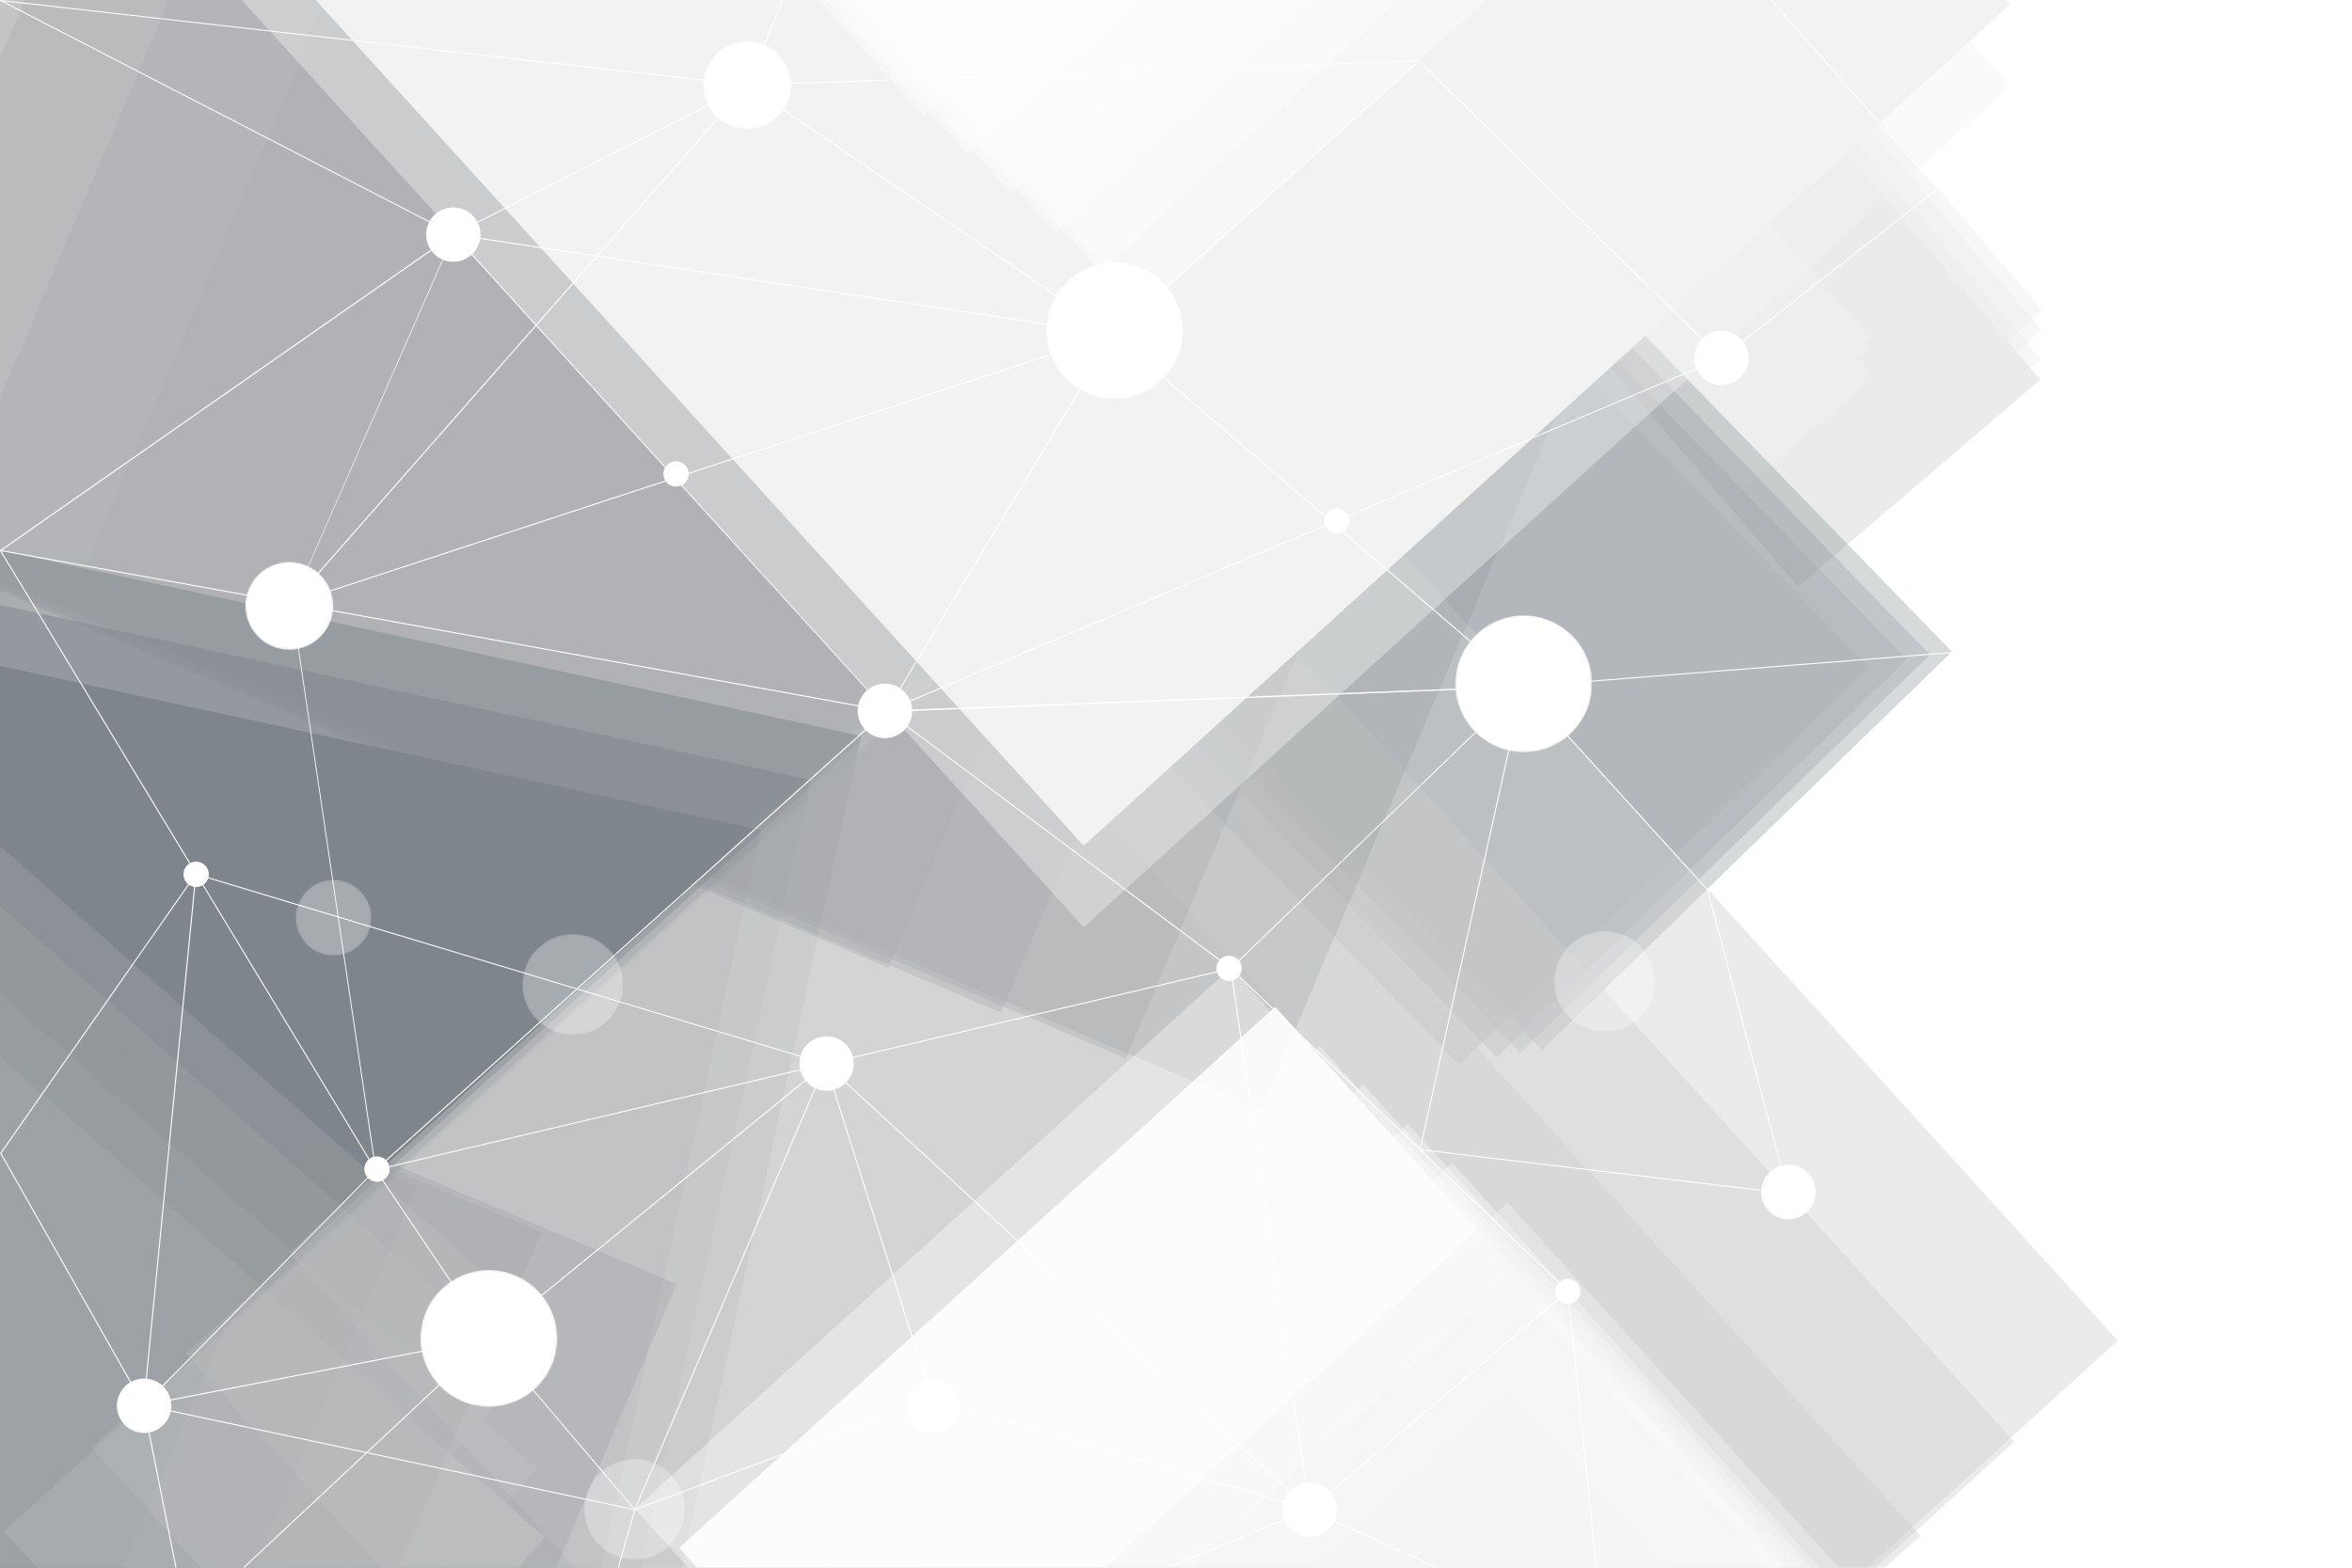 <svg xmlns="http://www.w3.org/2000/svg" xmlns:xlink="http://www.w3.org/1999/xlink" viewBox="0 0 1200 800" xmlns:v="https://vecta.io/nano"><style><![CDATA[.f,.h,.R,.j,.l,.P,.n,.T,.V,.X,.Z,.b,.d{mix-blend-mode:multiply}.Ab{opacity:.4}.Ac{color-interpolation-filters:sRGB}.Ad{flood-color:#fff}.Ae{fill:#fff}.Af{opacity:.5}.Ag{opacity:.3}.Ah{fill:#cdcdcd}.Ai{fill:#7f868c}]]></style><defs><filter  x="358.7" y="-8592" width="44.96" height="32766" filterUnits="userSpaceOnUse" class="Ac"><feFlood class="Ad"/><feBlend in="SourceGraphic"/></filter><radialGradient id="B" cx="381.18" cy="43.44" r="22.48" gradientUnits="userSpaceOnUse"><stop offset="0" stop-color="#fff"/><stop offset="1"/></radialGradient><filter  x="533.99" y="-8592" width="69.91" height="32766" filterUnits="userSpaceOnUse" class="Ac"><feFlood class="Ad"/><feBlend in="SourceGraphic"/></filter><radialGradient id="D" cx="568.94" cy="168.79" r="34.96" gradientTransform="translate(604.56 -423.59) rotate(76.92)" xlink:href="#B"/><filter  x="214.47" y="-8592" width="69.91" height="32766" filterUnits="userSpaceOnUse" class="Ac"><feFlood class="Ad"/><feBlend in="SourceGraphic"/></filter><radialGradient id="F" cx="249.43" cy="683" r="34.96" xlink:href="#B"/><filter  x="742.02" y="-8592" width="69.91" height="32766" filterUnits="userSpaceOnUse" class="Ac"><feFlood class="Ad"/><feBlend in="SourceGraphic"/></filter><radialGradient id="H" cx="776.97" cy="349.08" r="34.96" gradientTransform="translate(209.1 -285.79) rotate(23.99)" xlink:href="#B"/><filter  x="793.03" y="-8592" width="51.58" height="32766" filterUnits="userSpaceOnUse" class="Ac"><feFlood class="Ad"/><feBlend in="SourceGraphic"/></filter><radialGradient id="J" cx="-1161.58" cy="6968.63" r="25.79" gradientTransform="translate(4925.03 6249.79) rotate(135)" xlink:href="#B"/><filter  x="266.55" y="-8592" width="51.58" height="32766" filterUnits="userSpaceOnUse" class="Ac"><feFlood class="Ad"/><feBlend in="SourceGraphic"/></filter><radialGradient id="L" cx="-1159.98" cy="7495.11" r="25.79" gradientTransform="translate(347.93 8086.6) rotate(170.78)" xlink:href="#B"/><filter  x="125.07" y="-8592" width="44.96" height="32766" filterUnits="userSpaceOnUse" class="Ac"><feFlood class="Ad"/><feBlend in="SourceGraphic"/></filter><radialGradient id="N" cx="147.55" cy="309.08" r="22.48" gradientTransform="translate(131.47 -33.04) rotate(22.83)" gradientUnits="userSpaceOnUse"><stop offset=".07" stop-color="#fff"/><stop offset="1"/></radialGradient><filter  x="150.8" y="-8592" width="38.79" height="32766" filterUnits="userSpaceOnUse" class="Ac"><feFlood class="Ad"/><feBlend in="SourceGraphic"/></filter><radialGradient id="P" cx="-1194.11" cy="7617.26" r="19.39" gradientTransform="translate(7787.45 1662.44) rotate(90)" xlink:href="#B"/><filter  x="298.02" y="-8592" width="51.58" height="32766" filterUnits="userSpaceOnUse" class="Ac"><feFlood class="Ad"/><feBlend in="SourceGraphic"/></filter><radialGradient id="R" cx="-892.2" cy="7463.64" r="25.79" gradientTransform="translate(7787.45 1662.44) rotate(90)" xlink:href="#B"/><filter  x="159.87" y="-8592" width="51.58" height="32766" filterUnits="userSpaceOnUse" class="Ac"><feFlood class="Ad"/><feBlend in="SourceGraphic"/></filter><radialGradient id="T" cx="-921.54" cy="7601.79" r="25.79" gradientTransform="translate(4909.31 6767.81) rotate(135)" xlink:href="#B"/><filter  x="208.82" y="-8592" width="44.96" height="32766" filterUnits="userSpaceOnUse" class="Ac"><feFlood class="Ad"/><feBlend in="SourceGraphic"/></filter><radialGradient id="V" cx="231.29" cy="119.72" gradientTransform="translate(312.13 -127.86) rotate(80.72)" xlink:href="#N"/><filter  x="398.71" y="-8592" width="44.96" height="32766" filterUnits="userSpaceOnUse" class="Ac"><feFlood class="Ad"/><feBlend in="SourceGraphic"/></filter><radialGradient id="X" cx="421.19" cy="542.71" gradientTransform="translate(860.96 14.94) rotate(77.62)" xlink:href="#N"/><filter  x="50.93" y="-8592" width="44.96" height="32766" filterUnits="userSpaceOnUse" class="Ac"><feFlood class="Ad"/><feBlend in="SourceGraphic"/></filter><radialGradient id="Z" cx="73.4" cy="718.2" gradientTransform="translate(280.43 26.58) rotate(22.5)" xlink:href="#N"/><clipPath id="a"><path d="M0 0h1200v800H0z" fill="none"/></clipPath><filter id="b" x="358.7" y="20.96" width="44.96" height="44.96" filterUnits="userSpaceOnUse" class="Ac"><feFlood class="Ad"/><feBlend in="SourceGraphic"/></filter><mask id="c" x="358.7" y="20.96" width="44.96" height="44.96" maskUnits="userSpaceOnUse"><g mask="url(#B)" filter="url(#b)"><circle class="P" cx="381.18" cy="43.44" r="22.48" fill="url(#B)"/></g></mask><radialGradient id="d" cx="381.18" cy="43.44" r="22.48" gradientUnits="userSpaceOnUse"><stop offset="0" stop-color="#fff"/><stop offset="1" stop-color="#fff"/></radialGradient><filter id="e" x="125.07" y="286.6" width="44.96" height="44.96" filterUnits="userSpaceOnUse" class="Ac"><feFlood class="Ad"/><feBlend in="SourceGraphic"/></filter><mask id="f" x="125.07" y="286.6" width="44.96" height="44.96" maskUnits="userSpaceOnUse"><g mask="url(#T)" filter="url(#e)"><circle class="R" cx="147.55" cy="309.08" r="22.48" transform="matrix(.922 -.388 .388 .922 -108.36 81.46)" fill="url(#N)"/></g></mask><radialGradient id="g" cx="147.55" cy="309.08" r="22.48" gradientTransform="translate(131.47 -33.04) rotate(22.83)" gradientUnits="userSpaceOnUse"><stop offset=".07" stop-color="#fff"/><stop offset="1" stop-color="#fff"/></radialGradient><filter id="h" x="208.82" y="97.24" width="44.96" height="44.96" filterUnits="userSpaceOnUse" class="Ac"><feFlood class="Ad"/><feBlend in="SourceGraphic"/></filter><mask id="i" x="208.82" y="97.24" width="44.96" height="44.96" maskUnits="userSpaceOnUse"><g mask="url(#f)" filter="url(#h)"><circle class="T" cx="231.29" cy="119.72" r="22.48" transform="matrix(.161 -.987 .987 .161 75.84 328.67)" fill="url(#V)"/></g></mask><radialGradient id="j" cx="231.29" cy="119.72" gradientTransform="translate(312.13 -127.86) rotate(80.72)" xlink:href="#g"/><filter id="k" x="398.71" y="520.23" width="44.96" height="44.96" filterUnits="userSpaceOnUse" class="Ac"><feFlood class="Ad"/><feBlend in="SourceGraphic"/></filter><mask id="l" x="398.71" y="520.23" width="44.96" height="44.96" maskUnits="userSpaceOnUse"><g mask="url(#i)" filter="url(#k)"><circle class="V" cx="421.19" cy="542.71" r="22.48" transform="matrix(.214 -.977 .977 .214 -199.21 837.73)" fill="url(#X)"/></g></mask><radialGradient id="m" cx="421.19" cy="542.71" gradientTransform="translate(860.96 14.94) rotate(77.62)" xlink:href="#g"/><filter id="n" x="50.93" y="695.72" width="44.96" height="44.96" filterUnits="userSpaceOnUse" class="Ac"><feFlood class="Ad"/><feBlend in="SourceGraphic"/></filter><mask id="o" x="50.93" y="695.72" width="44.96" height="44.96" maskUnits="userSpaceOnUse"><g mask="url(#l)" filter="url(#n)"><circle class="X" cx="73.4" cy="718.2" r="22.48" transform="matrix(.92 -.38 .38 .92 -269.26 82.76)" fill="url(#Z)"/></g></mask><radialGradient id="p" cx="73.4" cy="718.2" gradientTransform="translate(280.43 26.58) rotate(22.5)" xlink:href="#g"/><filter id="q" x="533.99" y="133.83" width="69.91" height="69.91" filterUnits="userSpaceOnUse" class="Ac"><feFlood class="Ad"/><feBlend in="SourceGraphic"/></filter><mask id="r" x="533.99" y="133.83" width="69.91" height="69.91" maskUnits="userSpaceOnUse"><g mask="url(#E)" filter="url(#q)"><circle class="Z" cx="568.94" cy="168.79" r="34.96" transform="matrix(.226 -.974 .974 .226 275.75 684.76)" fill="url(#D)"/></g></mask><radialGradient id="s" cx="568.94" cy="168.79" r="34.96" gradientTransform="translate(604.56 -423.59) rotate(76.92)" xlink:href="#d"/><filter id="t" x="214.47" y="648.04" width="69.91" height="69.91" filterUnits="userSpaceOnUse" class="Ac"><feFlood class="Ad"/><feBlend in="SourceGraphic"/></filter><mask id="u" x="214.47" y="648.04" width="69.91" height="69.91" maskUnits="userSpaceOnUse"><g mask="url(#H)" filter="url(#t)"><circle class="b" cx="249.43" cy="683" r="34.96" fill="url(#F)"/></g></mask><radialGradient id="v" cx="249.43" cy="683" r="34.96" xlink:href="#d"/><filter id="w" x="742.02" y="314.13" width="69.91" height="69.91" filterUnits="userSpaceOnUse" class="Ac"><feFlood class="Ad"/><feBlend in="SourceGraphic"/></filter><mask id="x" x="742.02" y="314.13" width="69.91" height="69.91" maskUnits="userSpaceOnUse"><g mask="url(#K)" filter="url(#w)"><circle class="d" cx="776.97" cy="349.08" r="34.96" transform="matrix(.914 -.407 .407 .914 -74.81 346.13)" fill="url(#H)"/></g></mask><radialGradient id="y" cx="776.97" cy="349.08" r="34.96" gradientTransform="translate(209.1 -285.79) rotate(23.99)" xlink:href="#d"/><filter id="z" x="793.03" y="475.07" width="51.58" height="51.58" filterUnits="userSpaceOnUse" class="Ac"><feFlood class="Ad"/><feBlend in="SourceGraphic"/></filter><mask id="AA" x="793.03" y="475.07" width="51.58" height="51.58" maskUnits="userSpaceOnUse"><g mask="url(#N)" filter="url(#z)"><circle class="f" cx="818.82" cy="500.87" r="25.79" transform="matrix(.707 -.707 .707 .707 -114.34 725.7)" fill="url(#J)"/></g></mask><radialGradient id="AB" cx="-1161.58" cy="6968.63" r="25.79" gradientTransform="translate(4925.03 6249.79) rotate(135)" xlink:href="#d"/><filter id="AC" x="266.55" y="476.67" width="51.58" height="51.58" filterUnits="userSpaceOnUse" class="Ac"><feFlood class="Ad"/><feBlend in="SourceGraphic"/></filter><mask id="AD" x="266.55" y="476.67" width="51.58" height="51.58" maskUnits="userSpaceOnUse"><g mask="url(#Q)" filter="url(#AC)"><circle class="h" cx="292.35" cy="502.47" r="25.79" transform="matrix(.16 -.987 .987 .16 -250.46 710.55)" fill="url(#L)"/></g></mask><radialGradient id="AE" cx="-1159.98" cy="7495.11" r="25.79" gradientTransform="translate(347.93 8086.6) rotate(170.78)" xlink:href="#d"/><filter id="AF" x="150.8" y="448.93" width="38.79" height="38.79" filterUnits="userSpaceOnUse" class="Ac"><feFlood class="Ad"/><feBlend in="SourceGraphic"/></filter><mask id="AG" x="150.8" y="448.93" width="38.79" height="38.79" maskUnits="userSpaceOnUse"><g mask="url(#W)" filter="url(#AF)"><circle class="j" cx="170.19" cy="468.33" r="19.39" fill="url(#P)"/></g></mask><radialGradient id="AH" cx="-1194.11" cy="7617.26" r="19.39" gradientTransform="translate(7787.45 1662.44) rotate(90)" xlink:href="#d"/><filter id="AI" x="298.02" y="744.45" width="51.58" height="51.58" filterUnits="userSpaceOnUse" class="Ac"><feFlood class="Ad"/><feBlend in="SourceGraphic"/></filter><mask id="AJ" x="298.02" y="744.45" width="51.58" height="51.58" maskUnits="userSpaceOnUse"><g mask="url(#Z)" filter="url(#AI)"><circle class="l" cx="323.82" cy="770.24" r="25.79" fill="url(#R)"/></g></mask><radialGradient id="AK" cx="-892.2" cy="7463.64" r="25.79" gradientTransform="translate(7787.45 1662.44) rotate(90)" xlink:href="#d"/><filter id="AL" x="159.87" y="715.11" width="51.58" height="51.58" filterUnits="userSpaceOnUse" class="Ac"><feFlood class="Ad"/><feBlend in="SourceGraphic"/></filter><mask id="AM" x="159.87" y="715.11" width="51.58" height="51.58" maskUnits="userSpaceOnUse"><g mask="url(#c)" filter="url(#AL)"><circle class="n" cx="185.66" cy="740.9" r="25.79" transform="matrix(.707 -.707 .707 .707 -469.52 348.29)" fill="url(#T)"/></g></mask><radialGradient id="AN" cx="-921.54" cy="7601.79" r="25.79" gradientTransform="translate(4909.31 6767.81) rotate(135)" xlink:href="#d"/><path id="AO" d="M935.282 70.086l105.7 123.64-123.64 105.7-105.7-123.64z"/><path id="AP" d="M803.43 176.65l80.59-69.148 69.148 80.59-80.59 69.148z"/><path id="AQ" d="M-465.758 239.28l853.886 184.305-184.305 853.886-853.886-184.305z"/><path id="AR" d="M155.072 582.643l-257.925 607.928-607.928-257.925 257.925-607.928z"/><path id="AS" d="M596.38-470.23l429.157 472.63-472.63 429.157-429.157-472.63z"/><path id="AT" d="M-136.28 419l414.324 365.533-365.533 414.324-414.324-365.533z"/><path id="AU" d="M650.617 513.762l276.155 304.13-304.13 276.155-276.155-304.13z"/><path id="AV" d="M633.53 494.17a6.45 6.45 0 1 1-6.44-6.45 6.44 6.44 0 0 1 6.44 6.45z"/><path id="AW" d="M106.52 446.16a6.45 6.45 0 1 1-6.44-6.44 6.44 6.44 0 0 1 6.44 6.44z"/></defs><path d="M0 0h1200v800H0z" class="Ae"/><g clip-path="url(#a)"><g class="Ab Ah"><use xlink:href="#AO" class="Ab"/><path d="M935.6 59.498l105.7 123.64-123.64 105.7-105.7-123.64z" class="Ab"/><path d="M936.028 44.82l105.7 123.64-123.64 105.7-105.7-123.64z" class="Ab"/><path d="M936.34 34.814l105.7 123.64-123.64 105.7-105.7-123.64z" class="Ab"/></g><g class="Ab Ae"><g class="Ab"><path d="M803.242 183.567l80.59-69.148L952.98 195l-80.59 69.148z"/><use xlink:href="#AP"/><path d="M803.707 167.075l80.59-69.148 69.148 80.59-80.59 69.148z"/><path d="M803.89 160.535l80.59-69.148 69.148 80.59-80.59 69.148z"/></g></g><g class="Ah"><path d="M73.458-181.58L517.4 307.322 28.488 751.254-415.445 262.35z" class="Ab"/><path d="M118.247-224.232L562.18 264.67 73.277 708.603-370.656 219.7z" class="Ab"/><path d="M166.25-272.233L610.183 216.67 121.28 660.602-322.652 171.7z" class="Ab"/><path d="M219.052-323.81L662.984 165.09 174.08 609.024-269.85 120.12z" class="Ab"/></g><g class="Ai"><path d="M-508.53 282.377l856.08 183.445-183.445 856.08-856.08-183.445z" class="Af"/><use xlink:href="#AQ" class="Af"/><path d="M-440.153 213.676L413.733 397.98l-184.305 853.886-853.886-184.305z" class="Af"/><path d="M-414.553 191.282l853.886 184.305-184.305 853.886-853.886-184.305z" class="Af"/></g><g opacity=".62" class="Ai"><path d="M750.55 131.15l203.076 209.193-209.193 203.076-203.076-209.193z" class="Af"/><path d="M769.808 127.293l203.076 209.193L763.69 539.562 560.615 330.37z" class="Af"/><path d="M781.652 124.925l203.076 209.193-209.193 203.076L572.46 328z" class="Af"/><path d="M792.9 123.436L995.976 332.63 786.783 535.705 583.707 326.512z" class="Af"/></g><g class="Ah"><path d="M490.978 337.48L934.91 826.382l-488.903 443.932L2.076 781.412z" class="Ab"/><path d="M535.775 294.812l443.932 488.903-488.903 443.932L46.872 738.744z" class="Ab"/><path d="M583.77 246.827l443.932 488.903L538.8 1179.662 94.868 690.76z" class="Ab"/><path d="M636.57 195.246L1080.5 684.15 591.598 1128.08 147.666 639.18z" class="Ab"/></g><g class="Af Ai"><path d="M711.155-114.067L453.23 493.86-154.698 235.937l257.925-607.928z" class="Ab"/><path d="M768.66-91.26L510.736 516.668-97.192 258.743l257.925-607.928z" class="Ab"/><path d="M832.35-67.796L574.424 540.132-33.504 282.207 224.42-325.72z" class="Ab"/><path d="M901.307-41.467L643.382 566.46 35.454 308.536 293.38-299.392z" class="Ab"/></g><g opacity=".46" class="Ai"><use xlink:href="#AR" class="Ab"/><path d="M212.582 605.44l-257.925 607.928-607.928-257.925 257.925-607.928z" class="Ab"/><path d="M276.27 628.905L18.345 1236.833-589.583 978.908-331.658 370.98z" class="Ab"/><path d="M345.228 655.234L87.303 1263.162l-607.928-257.925L-262.7 397.31z" class="Ab"/></g><g fill="#f2f2f2"><path d="M596.38-428.634l429.157 472.63-472.63 429.157L123.75.523z" class="Ab"/><use xlink:href="#AS" class="Ab"/><path d="M596.382-527.83L1025.538-55.2l-472.63 429.157-429.157-472.63z" class="Ab"/><path d="M596.385-567.098l429.157 472.63-472.63 429.157-429.157-472.63z" class="Ab"/></g><g class="Ab Ah"><use xlink:href="#AT" class="Ab"/><path d="M-140.246 383.224l414.324 365.533-365.533 414.324-414.324-365.533z" class="Ab"/><path d="M-145.756 333.686L268.568 699.22-96.965 1113.543-511.288 748z" class="Ab"/><path d="M-149.503 299.897L264.82 665.43l-365.533 414.324-414.324-365.533z" class="Ab"/></g><g opacity=".92" class="Ae"><path d="M628.062 493.846l276.155 304.13-304.13 276.155L323.932 770z" class="Ab"/><use xlink:href="#AU" class="Ab"/><path d="M673.183 533.668l276.155 304.13-304.13 276.155-276.155-304.13z" class="Ab"/><path d="M695.738 553.598l276.155 304.13-304.13 276.155-276.155-304.13z" class="Ab"/><path d="M718.303 573.505l276.155 304.13L690.33 1153.8 414.174 849.66z" class="Ab"/><path d="M740.86 593.42l276.155 304.13-304.13 276.155-276.155-304.13z" class="Ab"/></g><g opacity=".92" class="Ae"><path d="M498.926-521.46L775.08-217.33 470.95 58.826l-276.155-304.13z" class="Ab"/><path d="M521.48-501.543l276.155 304.13-304.13 276.155-276.155-304.13z" class="Ab"/><path d="M544.046-481.622L820.2-177.493 516.07 98.663l-276.155-304.13z" class="Ab"/><path d="M566.602-461.706l276.155 304.13-304.13 276.155-276.155-304.13z" class="Ab"/><path d="M589.167-441.8l276.155 304.13-304.13 276.155-276.155-304.13z" class="Ab"/><path d="M611.715-421.887l276.155 304.13-304.13 276.155-276.155-304.13z" class="Ab"/></g><g fill="#f2f2f2"><path d="M769.125 752.207l429.157 472.63-472.63 429.157-429.157-472.63z" class="Ab"/><path d="M769.125 710.618l429.157 472.63-472.63 429.157-429.157-472.63z" class="Ab"/><path d="M769.13 653.027l429.157 472.63-472.63 429.157-429.157-472.63z" class="Ab"/><path d="M769.13 613.752l429.157 472.63-472.63 429.157-429.157-472.63z" class="Ab"/></g><g class="Ae"><path d="M452.34 363.08h0L.22 281.2A.26.26 0 0 1 0 281a.27.27 0 0 1 .1-.28l231.2-161.34a.26.26 0 0 1 .35 0l220.9 243.26a.27.27 0 0 1 0 .31.25.25 0 0 1-.2.13zM1 280.8l450.67 81.6L231.43 120z"/><path d="M323.86 770.67h-.05L73.25 717.34a.25.25 0 0 1-.2-.19.25.25 0 0 1 .06-.26L191.3 597 0 281.1l.45-.28 191.2 315.77 260.47-234a.27.27 0 0 1 .34 0L628 493.87l148.87-143.7a.24.24 0 0 1 .16-.07l218.84-17.38a.26.26 0 0 1 .26.15.27.27 0 0 1-.06.31L871.44 454.1 912.57 609a.25.25 0 0 1-.05.25.3.3 0 0 1-.24.09L725.26 587l74.84 71.7a.32.32 0 0 1 .08.2.26.26 0 0 1-.1.2L668.33 770.6a.26.26 0 0 1-.35 0L421.3 543.37 324.1 770.5a.27.27 0 0 1-.25.17zm-250-53.75L323.7 770.1l97.05-226.8-229 53.94zm347.9-173.86L668.17 770 799.5 658.88 627.9 494.54zm303.06 43.37L912 608.77l-41.1-154.6-93.75-103.24zM452.36 363.16L192.58 596.5l434.78-102.4zm176 131.06l96 91.92 52.2-235zm149.2-143.63l93.6 103.06 124-120.34z"/><path d="M452.34 363.35c-.1 0-.18-.18-.23-.26a.4.4 0 0 1 0-.34L567.46 170.8l-336-50.9.08-.54 336.3 50.94L724 30.92a.25.25 0 0 1 .36 0l154 151.62a.26.26 0 0 1 .07.24.23.23 0 0 1-.15.19l-198.1 83.78 97 83.4a.25.25 0 0 1 .08.29c0 .1-.13.3-.24.32l-324.67 12.58zM679.62 267L453.8 362.5l322.52-12.37zM568 171L453 362.25l226.17-95.65zm.34-.4l111.42 95.8 198-83.72-153.6-151.2z"/><path d="M878.33 182.94l-.33-.42L988.22 96.4 903.55.4l.4-.35 84.85 96.2a.26.26 0 0 1 .07.2.27.27 0 0 1-.1.19zm-646.73-63.1l-.24-.48L381 43.24l18-43.1.5.2-18 43.2a.29.29 0 0 1-.13.14zM73.3 717.34a.28.28 0 0 1-.23-.13L.14 588.64a.26.26 0 0 1 0-.28l99.6-142.48a.27.27 0 0 1 .31-.1.28.28 0 0 1 .17.28l-26.64 271a.29.29 0 0 1-.21.24zM.7 588.53l72.43 127.7L99.58 447z"/><path d="M124.7 800l-.36-.4L248.7 683.35 73.6 717.3l16.44 82.62-.52.1L73 717.13a.28.28 0 0 1 0-.2.3.3 0 0 1 .17-.12l176.33-34.16a.27.27 0 0 1 .28.14.26.26 0 0 1-.05.32z"/><path d="M315.7 800l-.5-.15 8.4-29.43-74.23-87.37-57.94-85.9a.49.49 0 0 1 0-.11l-42.82-289.3a3.64 3.64 0 0 1 .23-.39h.15v.65s-.2-.05-.18-.07l82.48-188.17L.2.47A.28.28 0 0 1 0 .15.24.24 0 0 1 .31 0l380.9 43.17 343-12.32v.53L382 43.67l186 126.68a.24.24 0 0 1 .11.25.26.26 0 0 1-.18.22L149.08 308.2l42.8 288.7 57.9 85.86 74.3 87.47a.29.29 0 0 1 .05.24zm65.54-756.2l-231.6 263.66 417.67-137zM1.68.66l229.9 118.7a.28.28 0 0 1 .12.35l-82 186.82 230.94-262.9z"/><path d="M249.72 683.12l-.34-.4L420.65 543 99.87 446.3l.15-.5 321.26 96.88a.27.27 0 0 1 .19.21.29.29 0 0 1-.09.26z"/><path d="M324 770.65l-.2-.5 151.2-56.7L421 543l.5-.16 54.15 170.7a.25.25 0 0 1-.16.33z"/><path d="M668.16 770.67h-.08l-192.8-56.78.16-.5L667.83 770 627.7 494.26l.53-.08 40.18 276.18a.25.25 0 0 1-.09.24.28.28 0 0 1-.17.07z"/><path d="M595.76 800l-.2-.5 72.5-29.32a.26.26 0 0 1 .21 0l64.5 29.32-.23.48-64.4-29.27zm203.887-141.072l.527-.054 14.553 141.07-.527.054z"/></g><g mask="url(#c)"><circle cx="381.18" cy="43.44" r="22.48" fill="url(#d)"/></g><g mask="url(#f)"><circle cx="147.55" cy="309.08" r="22.48" transform="matrix(.922 -.388 .388 .922 -108.36 81.46)" fill="url(#g)"/></g><g mask="url(#i)"><circle cx="231.29" cy="119.72" r="22.48" transform="matrix(.161 -.987 .987 .161 75.84 328.67)" fill="url(#j)"/></g><g mask="url(#l)"><circle cx="421.19" cy="542.71" r="22.48" transform="matrix(.214 -.977 .977 .214 -199.21 837.73)" fill="url(#m)"/></g><g mask="url(#o)"><circle cx="73.4" cy="718.2" r="22.48" transform="matrix(.92 -.38 .38 .92 -269.26 82.76)" fill="url(#p)"/></g><g mask="url(#r)"><circle cx="568.94" cy="168.79" r="34.96" transform="matrix(.226 -.974 .974 .226 275.75 684.76)" fill="url(#s)"/></g><g mask="url(#u)"><circle cx="249.43" cy="683" r="34.96" fill="url(#v)"/></g><g mask="url(#x)"><circle cx="776.97" cy="349.08" r="34.96" transform="matrix(.914 -.407 .407 .914 -74.81 346.13)" fill="url(#y)"/></g><g mask="url(#AA)"><circle cx="818.82" cy="500.87" r="25.79" transform="matrix(.707 -.707 .707 .707 -114.34 725.7)" fill="url(#AB)" class="Ag"/></g><g mask="url(#AD)"><circle cx="292.35" cy="502.47" r="25.79" transform="matrix(.16 -.987 .987 .16 -250.46 710.55)" fill="url(#AE)" class="Ag"/></g><g mask="url(#AG)"><circle cx="170.19" cy="468.33" r="19.39" fill="url(#AH)" class="Ag"/></g><g mask="url(#AJ)"><circle cx="323.82" cy="770.24" r="25.79" fill="url(#AK)" class="Ag"/></g><g mask="url(#AM)"><circle cx="185.66" cy="740.9" r="25.79" transform="matrix(.707 -.707 .707 .707 -469.52 348.29)" fill="url(#AN)" class="Ag"/></g><g class="Ae"><use xlink:href="#AV"/><use xlink:href="#AW"/><path d="M198.8 596.58a6.45 6.45 0 1 1-6.44-6.44 6.44 6.44 0 0 1 6.44 6.44zM806.36 659a6.45 6.45 0 1 1-6.45-6.44 6.45 6.45 0 0 1 6.45 6.44zm-455-417.13a6.45 6.45 0 1 1-6.45-6.45 6.44 6.44 0 0 1 6.45 6.45zm337.1 24a6.45 6.45 0 1 1-6.44-6.45 6.44 6.44 0 0 1 6.44 6.45z"/><circle cx="381.18" cy="43.44" r="13.87"/><circle cx="231.29" cy="119.72" r="13.87"/><circle cx="147.55" cy="309.08" r="13.87"/><circle cx="249.43" cy="683" r="13.87"/><circle cx="421.72" cy="542.71" r="13.87"/><circle cx="668.16" cy="770.48" r="13.87"/><circle cx="475.6" cy="717.14" r="13.87" transform="matrix(.209 -.978 .978 .209 -324.98 1032.65)"/><circle cx="73.4" cy="717.14" r="13.87" transform="matrix(.383 -.924 .924 .383 -617.23 510.52)"/><circle cx="878.32" cy="182.66" r="13.87"/><circle cx="449.46" cy="362.95" r="13.87" transform="matrix(.16 -.99 .99 .16 20.27 749.66)"/><circle cx="776.97" cy="349.08" r="13.87"/><circle cx="912.46" cy="608.32" r="13.87"/><circle cx="568.94" cy="168.79" r="13.87"/></g></g></svg>